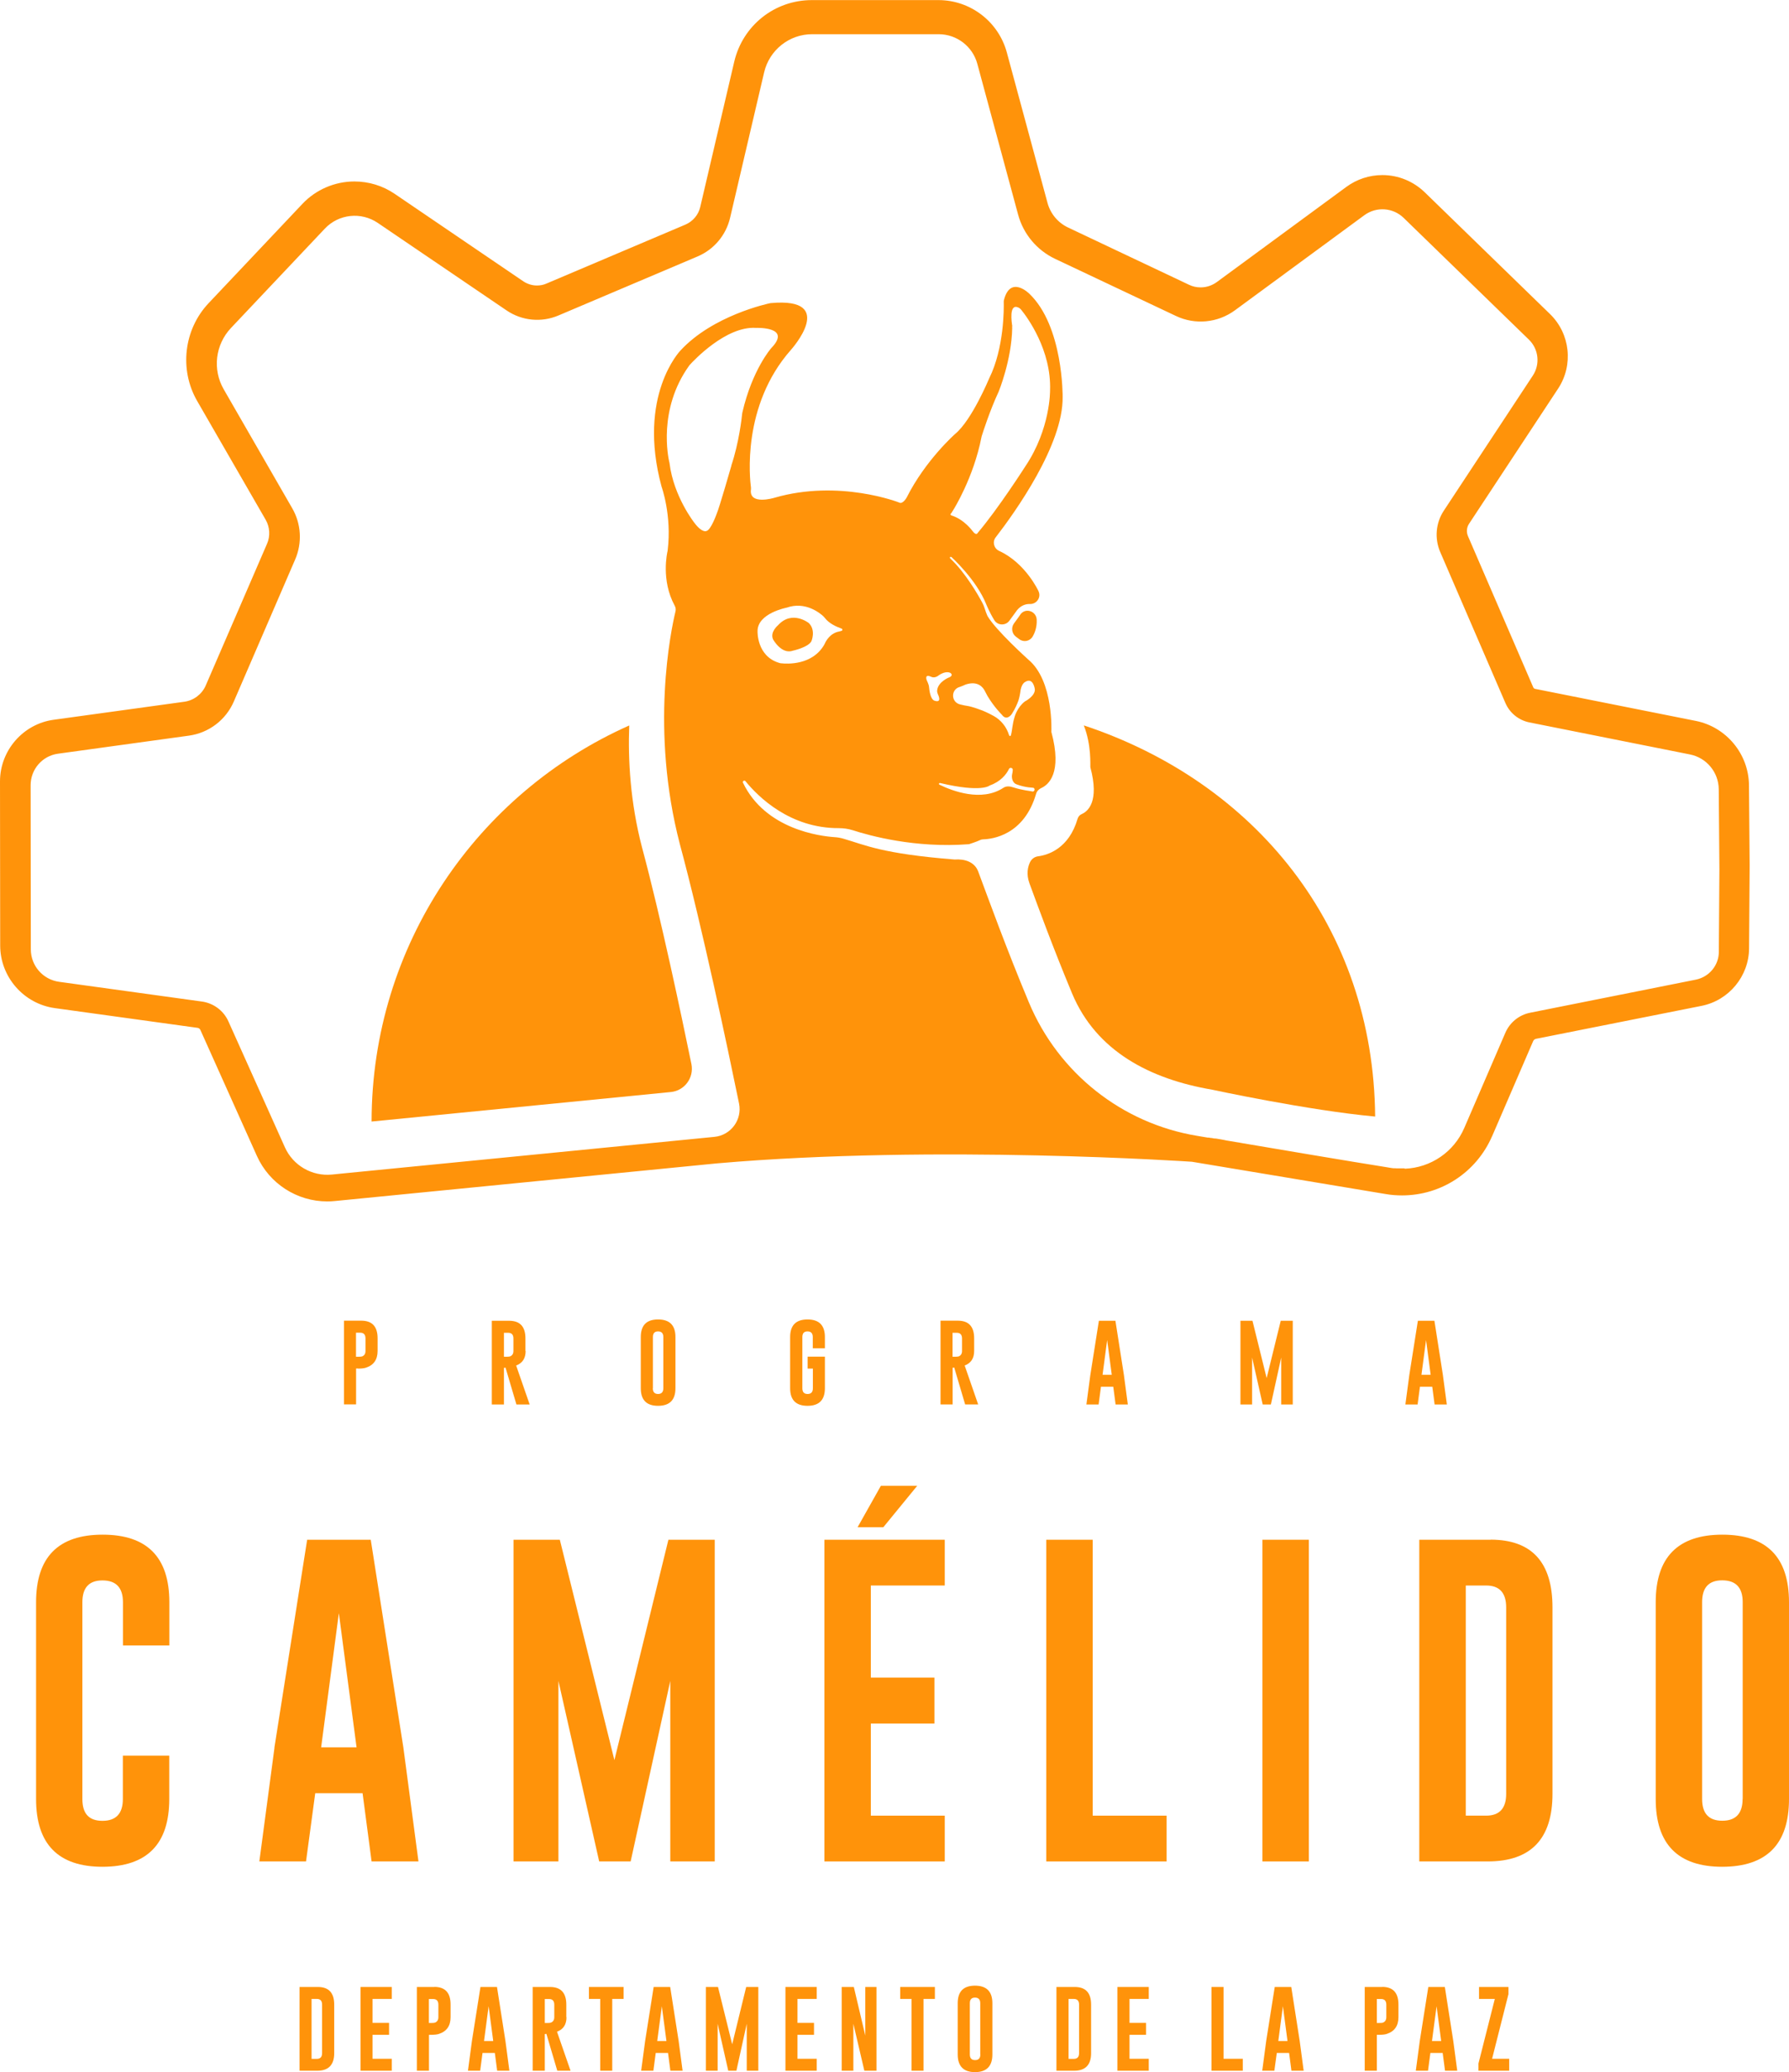 <svg xmlns="http://www.w3.org/2000/svg" id="Capa_2" data-name="Capa 2" viewBox="0 0 190.46 220.49"><defs><style>      .cls-1 {        fill: #ff930a;        stroke-width: 0px;      }    </style></defs><g id="Capa_2-2" data-name="Capa 2"><g><path class="cls-1" d="M10.92,163.3c-4.72,0-7.08,2.4-7.08,7.19v20.94c0,4.8,2.36,7.21,7.08,7.21,4.73-.01,7.1-2.41,7.1-7.21v-4.61h-4.94v4.61c0,1.54-.72,2.32-2.17,2.32s-2.14-.77-2.14-2.32v-20.94c0-1.55.71-2.32,2.13-2.32h.04c1.43.01,2.15.78,2.15,2.32v4.6h4.94v-4.6c0-4.79-2.37-7.19-7.1-7.19Z"></path><path class="cls-1" d="M29.22,185.98l-1.61,12.09h4.97l.98-7.26h5.04l.96,7.26h4.99l-1.61-12.14-3.47-22.09h-6.77l-3.49,22.14ZM36.08,171.69l1.88,14.24h-3.77l1.88-14.24Z"></path><polygon class="cls-1" points="71.36 198.07 76.09 198.07 76.09 163.84 71.16 163.84 65.41 187.29 59.6 163.84 54.67 163.84 54.67 198.07 59.45 198.07 59.45 178.86 63.79 198.07 67.14 198.07 71.36 178.86 71.36 198.07"></polygon><polygon class="cls-1" points="87.77 198.07 100.58 198.07 100.58 193.2 92.71 193.2 92.71 183.4 99.48 183.4 99.48 178.51 92.71 178.51 92.71 168.71 100.58 168.71 100.58 163.84 87.77 163.84 87.77 198.07"></polygon><polygon class="cls-1" points="93.78 158.1 91.3 162.51 94.04 162.51 97.65 158.1 93.78 158.1"></polygon><polygon class="cls-1" points="116.33 163.84 111.39 163.84 111.39 198.07 124.2 198.07 124.2 193.2 116.33 193.2 116.33 163.84"></polygon><rect class="cls-1" x="134.4" y="163.84" width="4.94" height="34.23"></rect><path class="cls-1" d="M158.71,163.84h-7.61v34.23h7.29c4.6,0,6.89-2.41,6.89-7.19v-19.84c0-4.79-2.19-7.2-6.58-7.21ZM160.35,190.88c0,1.54-.71,2.32-2.14,2.32h-2.16v-24.49h2.16c1.43,0,2.14.78,2.14,2.34v19.84Z"></path><path class="cls-1" d="M183.36,163.3c-4.72,0-7.09,2.4-7.09,7.19v20.94c0,4.8,2.36,7.21,7.09,7.21,4.73-.01,7.1-2.41,7.1-7.21v-20.94c0-4.79-2.37-7.19-7.1-7.19ZM185.52,191.42c0,1.54-.72,2.32-2.16,2.32s-2.15-.77-2.15-2.32v-20.94c0-1.55.71-2.32,2.13-2.32h.04c1.43.01,2.15.78,2.15,2.32v20.94Z"></path><path class="cls-1" d="M38.11,145.63c.38,0,.66-.03.86-.1.82-.27,1.23-.86,1.23-1.78v-1.34c0-1.25-.57-1.87-1.71-1.88h-1.87v8.91h1.29v-3.82h.21ZM37.9,141.81h.45c.37,0,.56.2.56.61v1.34c0,.28-.11.47-.35.57-.07.02-.19.04-.37.04h-.29v-2.55Z"></path><path class="cls-1" d="M55.94,143.76v-1.34c0-1.25-.57-1.87-1.71-1.88h-1.87v8.91h1.29v-3.9l.17-.02,1.16,3.92h1.41l-1.44-4.15c.67-.25,1.01-.76,1.01-1.55ZM54.66,143.76c0,.28-.12.47-.35.57-.07.02-.19.04-.37.04h-.29v-2.55h.45c.37,0,.56.2.56.61v1.34Z"></path><path class="cls-1" d="M71.91,147.72v-5.45c0-1.25-.62-1.87-1.85-1.87s-1.84.62-1.84,1.87v5.45c0,1.25.61,1.87,1.84,1.87s1.85-.62,1.85-1.87ZM69.51,147.72v-5.45c0-.4.18-.6.55-.6h0c.37,0,.56.2.56.6v5.45c0,.4-.19.61-.56.61s-.56-.2-.56-.61Z"></path><path class="cls-1" d="M87.82,144.36h-1.84v1.27h.56v2.09c0,.4-.18.61-.56.61s-.56-.2-.56-.61v-5.45c0-.4.18-.6.55-.6h0c.37,0,.56.2.56.6v1.2h1.29v-1.2c0-1.25-.62-1.87-1.85-1.87s-1.85.62-1.85,1.87v5.45c0,1.25.62,1.87,1.85,1.87s1.85-.62,1.85-1.87v-3.36Z"></path><path class="cls-1" d="M104.14,149.45l-1.44-4.15c.67-.25,1.01-.76,1.01-1.55v-1.34c0-1.25-.57-1.87-1.71-1.88h-1.87v8.91h1.29v-3.9l.17-.02,1.16,3.92h1.41ZM102.42,143.76c0,.28-.12.47-.35.57-.07.02-.19.04-.37.04h-.29v-2.55h.45c.37,0,.56.2.56.61v1.34Z"></path><path class="cls-1" d="M117.21,147.56h1.31l.25,1.89h1.3l-.42-3.16-.9-5.75h-1.76l-.91,5.76-.42,3.15h1.3l.25-1.89ZM117.87,142.59l.49,3.7h-.98l.49-3.7Z"></path><polygon class="cls-1" points="135.3 149.45 136.4 144.45 136.4 149.45 137.63 149.45 137.63 140.54 136.35 140.54 134.85 146.64 133.34 140.54 132.06 140.54 132.06 149.45 133.3 149.45 133.3 144.45 134.43 149.45 135.3 149.45"></polygon><path class="cls-1" d="M151.17,147.56h1.31l.25,1.89h1.3l-.42-3.16-.9-5.75h-1.76l-.91,5.76-.42,3.15h1.3l.25-1.89ZM151.82,142.59l.49,3.7h-.98l.49-3.7Z"></path><path class="cls-1" d="M33.87,211.43h-1.98v8.91h1.9c1.19,0,1.79-.63,1.79-1.87v-5.16c0-1.25-.57-1.87-1.71-1.88ZM34.29,218.47c0,.4-.18.61-.56.61h-.56v-6.38h.56c.37,0,.56.2.56.61v5.16Z"></path><polygon class="cls-1" points="38.38 220.34 41.71 220.34 41.71 219.07 39.66 219.07 39.66 216.52 41.42 216.52 41.42 215.25 39.66 215.25 39.66 212.7 41.71 212.7 41.71 211.43 38.38 211.43 38.38 220.34"></polygon><path class="cls-1" d="M46.25,211.43h-1.87v8.91h1.29v-3.82h.21c.37,0,.66-.03.86-.1.82-.27,1.23-.86,1.23-1.78v-1.34c0-1.25-.57-1.87-1.71-1.88ZM46.67,214.65c0,.28-.12.47-.35.57-.07.03-.19.04-.37.04h-.29v-2.55h.45c.37,0,.56.2.56.61v1.34Z"></path><path class="cls-1" d="M52.91,211.43h-1.76l-.91,5.76-.42,3.15h1.3l.25-1.89h1.31l.25,1.89h1.3l-.42-3.16-.9-5.75ZM51.53,217.18l.49-3.7.49,3.7h-.98Z"></path><path class="cls-1" d="M60.29,214.65v-1.34c0-1.25-.57-1.87-1.71-1.88h-1.87v8.91h1.29v-3.9l.17-.02,1.16,3.92h1.41l-1.44-4.15c.67-.25,1.01-.76,1.01-1.55ZM59.01,214.65c0,.28-.12.47-.35.57-.07.03-.19.04-.37.04h-.29v-2.55h.45c.37,0,.56.2.56.61v1.34Z"></path><polygon class="cls-1" points="62.7 212.7 63.9 212.7 63.9 220.34 65.18 220.34 65.18 212.7 66.39 212.7 66.39 211.43 62.7 211.43 62.7 212.7"></polygon><path class="cls-1" d="M71.35,211.43h-1.76l-.91,5.76-.42,3.15h1.3l.25-1.89h1.31l.25,1.89h1.3l-.42-3.16-.9-5.75ZM69.97,217.18l.49-3.7.49,3.7h-.98Z"></path><polygon class="cls-1" points="77.95 217.53 76.44 211.43 75.15 211.43 75.15 220.34 76.4 220.34 76.4 215.34 77.53 220.34 78.4 220.34 79.5 215.34 79.5 220.34 80.73 220.34 80.73 211.43 79.44 211.43 77.95 217.53"></polygon><polygon class="cls-1" points="83.62 220.34 86.95 220.34 86.95 219.07 84.9 219.07 84.9 216.52 86.66 216.52 86.66 215.25 84.9 215.25 84.9 212.7 86.95 212.7 86.95 211.43 83.62 211.43 83.62 220.34"></polygon><polygon class="cls-1" points="92.12 216.6 90.9 211.43 89.61 211.43 89.61 220.34 90.85 220.34 90.85 215.34 92.02 220.34 93.31 220.34 93.31 211.43 92.12 211.43 92.12 216.6"></polygon><polygon class="cls-1" points="95.84 212.7 97.04 212.7 97.04 220.34 98.32 220.34 98.32 212.7 99.53 212.7 99.53 211.43 95.84 211.43 95.84 212.7"></polygon><path class="cls-1" d="M103.8,211.29c-1.23,0-1.84.62-1.84,1.87v5.45c0,1.25.62,1.88,1.84,1.88,1.23,0,1.85-.63,1.85-1.88v-5.45c0-1.25-.62-1.87-1.85-1.87ZM104.37,218.61c0,.4-.19.6-.56.6s-.56-.2-.56-.6v-5.45c0-.4.18-.6.55-.6h0c.37,0,.56.2.56.6v5.45Z"></path><path class="cls-1" d="M114.45,211.43h-1.98v8.91h1.9c1.19,0,1.79-.63,1.79-1.87v-5.16c0-1.25-.57-1.87-1.71-1.88ZM114.88,218.47c0,.4-.18.61-.56.61h-.56v-6.38h.56c.37,0,.56.2.56.61v5.16Z"></path><polygon class="cls-1" points="118.96 220.34 122.3 220.34 122.3 219.07 120.25 219.07 120.25 216.52 122.01 216.52 122.01 215.25 120.25 215.25 120.25 212.7 122.3 212.7 122.3 211.43 118.96 211.43 118.96 220.34"></polygon><polygon class="cls-1" points="130.26 211.43 128.98 211.43 128.98 220.34 132.31 220.34 132.31 219.07 130.26 219.07 130.26 211.43"></polygon><path class="cls-1" d="M137.47,211.43h-1.76l-.91,5.76-.42,3.15h1.29l.26-1.89h1.31l.25,1.89h1.3l-.42-3.16-.9-5.75ZM136.09,217.18l.49-3.7.49,3.7h-.98Z"></path><path class="cls-1" d="M147.16,211.43h-1.87v8.91h1.29v-3.82h.21c.38,0,.66-.03.86-.1.82-.27,1.23-.86,1.23-1.78v-1.34c0-1.25-.57-1.87-1.71-1.88ZM147.59,214.65c0,.28-.12.47-.35.57-.06.03-.19.04-.37.04h-.29v-2.55h.45c.37,0,.56.2.56.61v1.34Z"></path><path class="cls-1" d="M153.82,211.43h-1.76l-.91,5.76-.42,3.15h1.3l.25-1.89h1.31l.25,1.89h1.3l-.42-3.16-.9-5.75ZM152.45,217.18l.49-3.7.49,3.7h-.98Z"></path><polygon class="cls-1" points="160.59 212.2 160.59 211.43 157.46 211.43 157.46 212.7 159.14 212.7 157.4 219.57 157.4 220.34 160.67 220.34 160.67 219.07 158.85 219.07 160.59 212.2"></polygon><path class="cls-1" d="M84.44,69.23s1.58-.34,1.94-.99c0,0,.51-1.16-.27-1.94,0,0-1.78-1.42-3.28.23,0,0-.88.72-.53,1.5,0,0,.9,1.66,2.14,1.2Z"></path><path class="cls-1" d="M158.85,120.91l4.37-10.12c.05-.13.17-.22.3-.25l17.64-3.51c2.9-.58,5.03-3.15,5.05-6.11l.06-8.81-.07-8.56c-.03-3.32-2.41-6.19-5.66-6.84l-17.11-3.41c-.09-.02-.17-.08-.2-.17l-6.95-16.09c-.18-.43-.14-.92.12-1.31l9.48-14.38c1.65-2.5,1.29-5.84-.86-7.93l-13.33-12.95c-1.22-1.18-2.82-1.84-4.52-1.84-1.39,0-2.72.44-3.84,1.26l-13.78,10.12c-.51.37-1.1.57-1.73.57-.43,0-.85-.09-1.24-.28l-12.87-6.09c-1.08-.51-1.88-1.47-2.19-2.62l-4.34-16.04C106.28,2.29,103.31.02,99.93.01h-13.48c-3.97-.01-7.37,2.69-8.28,6.55l-3.62,15.46c-.19.84-.79,1.54-1.58,1.88l-14.81,6.28c-.32.14-.65.2-1,.2-.51,0-1.01-.16-1.44-.44l-13.71-9.32c-1.27-.86-2.75-1.31-4.28-1.31-2.09,0-4.11.87-5.54,2.39l-9.99,10.57c-2.63,2.79-3.13,7.05-1.22,10.38l7.3,12.65c.45.78.51,1.74.15,2.56l-6.53,15.09c-.4.92-1.27,1.58-2.27,1.72l-13.93,1.92C2.45,77.04,0,79.86,0,83.15l.02,17.46c0,3.34,2.5,6.2,5.81,6.66l15.2,2.1c.14.02.26.11.31.24l6.01,13.39c1.32,2.94,4.26,4.84,7.48,4.84.27,0,.54-.01.81-.04l40.71-4.01c23.35-2.03,50.55-.17,50.55-.17l20.65,3.44c.57.1,1.14.14,1.72.14,4.17,0,7.92-2.47,9.58-6.3ZM149.5,124.32h-.03s-.13,0-.24,0h-.04c-.11,0-.23,0-.36,0-.04,0-.08,0-.12,0,0,0,0,0,0,0,0,0,0,0,0,0-.03,0-.05,0-.07,0-.04,0-.08,0-.12-.01h0s-.03,0-.05,0c0,0-.01,0-.02,0,0,0-.02,0-.03,0-.02,0-.03,0-.05,0,0,0,.01,0,.02,0-.01,0-.03,0-.04,0-.03,0-.06,0-.1-.01-.06,0-.12-.02-.2-.03-.07,0-.16-.03-.25-.04-.09-.01-.19-.03-.3-.05-3.14-.49-12.91-2.14-17.08-2.85.02,0,.04,0,.05,0-.07-.01-.15-.03-.22-.04-.07-.01-.14-.03-.21-.04-.08-.01-.16-.03-.23-.04-.13-.02-.25-.04-.36-.06h-.04s0,0,0,0c0,0,0,0,0,0-.02,0-.03,0-.05,0,0,0,0,0,0,0-.03,0-.06,0-.09-.01,0,0,0,0,0,0-.03,0-.06,0-.08-.01h0s-.05,0-.08-.02c-.03,0-.06,0-.08-.01-.05,0-.1-.02-.14-.02h-.06s0-.01,0-.01h-.05s-.04-.01-.05-.02h0s-.02,0-.03,0h0s0,0,0,0h-.01s-.02,0-.03,0h-.02s0,0,0,0c-.04,0-.06,0-.06,0-.04,0-.08-.01-.13-.02l-1.01-.17c-8.01-1.33-14.76-6.69-17.9-14.19-2.47-5.91-4.24-10.84-5.4-13.94-.38-1.01-1.42-1.35-2.5-1.27-7.8-.62-9.53-1.55-11.83-2.21-.3-.09-.62-.15-.94-.17-1.55-.1-7.38-.82-9.77-5.79-.08-.17.15-.3.26-.17,1.39,1.7,4.76,5.02,9.94,5,.5,0,1,.07,1.48.22,1.78.58,6.66,1.93,12.35,1.49.02,0,.04,0,.06-.01.14-.05.83-.27,1.13-.42.12-.06.25-.09.38-.09.92-.03,4.31-.42,5.6-4.83.08-.28.28-.5.54-.62.77-.34,2.28-1.57,1.09-5.98,0,0,0-.02,0-.03h0s.26-5.42-2.46-7.67c0,0-3.49-3.14-4.35-4.65-.06-.11-.22-.56-.31-.85-.06-.18-.13-.36-.22-.52-.45-.85-1.84-3.27-3.43-4.74,0,0-.12-.23.13-.15,0,0,2.67,2.42,3.71,5.04,0,0,.34.85.86,1.69.36.57,1.19.59,1.59.06.41-.55.79-1.09.83-1.14,0,0,0,0,0,0,.47-.56,1-.66,1.37-.65.71.02,1.21-.7.92-1.34,0,0,0-.02-.01-.03,0,0-1.37-2.99-4.19-4.28-.56-.26-.74-.96-.37-1.44,2.05-2.65,7.21-9.86,7.13-14.96,0,0,.08-7.51-3.55-10.97,0,0-1.99-1.99-2.69.64-.02.06-.03.14-.03.21.02.7.05,4.94-1.55,8.16t0,0c-.04.09-1.85,4.45-3.62,5.91,0,0-3.16,2.78-5.17,6.78,0,0-.42.75-.8.52,0,0-6.38-2.51-13.29-.5,0,0-2.74.84-2.48-.91,0-.05,0-.12,0-.17-.12-.88-1.02-8.71,4.26-14.67,0,0,5.05-5.62-2.14-4.97,0,0-.02,0-.03,0-.31.06-6.17,1.32-9.61,5.06,0,0-4.62,4.79-2,14.47,0,0,1.11,3.05.65,6.78,0,0,0,.02,0,.03-.06.23-.72,3.15.74,5.84.11.2.15.42.09.64-.48,1.99-2.71,12.58.47,24.76,2.37,8.78,5.08,21.65,6.3,27.59.35,1.73-.87,3.38-2.62,3.55l-39.11,3.85-1.61.16c-2.12.21-4.14-.96-5.01-2.9l-6.01-13.39c-.51-1.15-1.59-1.95-2.83-2.12l-15.2-2.1c-1.73-.24-3.01-1.71-3.01-3.46l-.02-17.46c0-1.69,1.24-3.12,2.91-3.35l13.93-1.92c2.13-.29,3.95-1.67,4.8-3.65l6.52-15.09c.77-1.77.65-3.8-.31-5.46l-7.29-12.65c-1.22-2.11-.9-4.76.77-6.53l9.99-10.57c1.47-1.56,3.86-1.82,5.64-.61l13.71,9.31c1.63,1.11,3.71,1.31,5.52.54l14.81-6.28c1.75-.74,3.04-2.27,3.47-4.13l3.62-15.46c.56-2.38,2.68-4.07,5.13-4.06h13.47c1.92.01,3.6,1.3,4.1,3.16l4.34,16.04c.56,2.07,2,3.78,3.93,4.7l12.87,6.08c2.04.97,4.45.74,6.28-.6l13.78-10.12c1.28-.94,3.05-.82,4.19.29l13.33,12.95c1.04,1.01,1.21,2.62.42,3.82l-9.48,14.38c-.86,1.3-1,2.95-.39,4.38l6.95,16.09c.46,1.06,1.41,1.83,2.55,2.06l17.1,3.41c1.76.35,3.04,1.89,3.06,3.69l.07,8.5-.06,8.81c0,1.44-1.03,2.67-2.44,2.96l-17.64,3.52c-1.18.23-2.17,1.03-2.65,2.14l-4.37,10.12c-1.11,2.58-3.59,4.23-6.31,4.34ZM77.87,49.53s-1.3,4.54-1.57,5.14c0,0-.62,1.75-1.09,1.83,0,0-.43.26-1.27-.85,0,0-2.22-2.79-2.66-6.36,0-.03,0-.06-.02-.09-.12-.51-1.23-5.63,2.1-10.28.02-.03.04-.06.06-.08.39-.43,3.86-4.16,7.06-3.95h0c.13,0,3.84-.13,1.63,2.15,0,0-2.03,2.29-3.08,6.87,0,.04-.01.08-.02.12-.04.43-.34,3.09-1.15,5.5ZM80.65,67.18c-.03-1.93,3.1-2.52,3.1-2.52,1.97-.7,3.52.56,3.91.92.06.06.11.12.16.18.45.6,1.27.95,1.78,1.13.11.04.11.2,0,.23-.13.04-.23.07-.23.07-1,.17-1.44,1.03-1.55,1.27-.02.05-.04.09-.07.14-1.27,2.21-3.97,2.05-4.59,1.98-.08,0-.15-.02-.23-.05-2.37-.72-2.28-3.34-2.28-3.34ZM105.37,83.58c1.16-.41,1.76-1.17,2.05-1.76.1-.2.41-.12.4.1,0,.16-.03.3-.06.43-.1.43.04.96.46,1.11,1.02.38,1.77.34,1.81.37.23.12.07.48-.17.38-.11-.04-1.01-.11-1.99-.43-.36-.12-.73-.16-1.05.05-2.33,1.53-5.44.33-6.8-.33-.11-.05-.05-.21.07-.18,4.44,1.05,5.26.27,5.28.26ZM102.11,73.12c.29-.1.49-.19.58-.23.04-.02.07-.03.11-.05,1.34-.44,1.88.34,2.05.69.08.15.2.39.28.53.72,1.2,1.52,1.98,1.52,1.98.54.75,1.07-.07,1.07-.07.37-.58.58-1.08.71-1.45.06-.18.1-.37.14-.56l.04-.23c.09-1,.54-1.17.54-1.17.85-.53,1.02.77,1.02.77.06.74-1.06,1.31-1.06,1.31-.81.62-1.08,1.6-1.08,1.6-.26.8-.26,1.47-.4,1.97-.07.24-.2.03-.2.03-.26-.87-.85-1.62-1.65-2.06-.61-.34-1.18-.57-1.18-.57-1.02-.39-1.48-.47-1.48-.47-.32-.05-.63-.11-.93-.19-.93-.24-.98-1.53-.07-1.84ZM101.04,72.08s-1.19.47-1.27,1.39c-.01.13.02.26.07.38.14.29.39.95-.35.71-.44-.15-.55-1.11-.58-1.43,0-.1-.03-.19-.06-.29-.04-.11-.1-.28-.2-.49,0,0-.25-.68.49-.33.41.19.8-.16.8-.16.8-.55,1.25-.25,1.25-.25,0,0,.38.25-.15.48ZM107.77,34.72c-.07-.43-.37-2.45.64-2,.13.06.24.15.33.27.6.74,3.21,4.25,3.05,8.57,0,0,.05,4.06-2.61,8.03,0,0-2.9,4.54-5.09,7.11,0,0-.14.36-.55-.19,0,0-.88-1.24-2.24-1.66,0,0-.23-.08-.02-.25,0,0,.02-.02.02-.03l.21-.34s2.13-3.37,2.98-7.72c0-.03.01-.06.02-.09.11-.35.86-2.72,1.81-4.75,0,0,1.38-3.35,1.44-6.77,0-.06,0-.11-.01-.17Z"></path><path class="cls-1" d="M108.68,65.33s-.01.02-.02.02c0,0-.34.5-.71.99-.33.45-.23,1.09.22,1.42.11.08.23.17.34.25.46.36,1.13.23,1.43-.28.25-.43.46-1.02.43-1.78-.03-.89-1.12-1.3-1.69-.63Z"></path><path class="cls-1" d="M66.98,77.2c-16.14,7.18-27.41,23.34-27.42,42.14l31.86-3.14c1.46-.14,2.48-1.52,2.19-2.97-1.02-4.97-3.28-15.72-5.26-23.06-1.26-4.83-1.5-9.36-1.36-12.97Z"></path><path class="cls-1" d="M115.39,77.21c.82,2.05.67,4.23.69,4.41,0,0,0,.02,0,.02.99,3.67-.27,4.7-.91,4.98-.22.09-.38.28-.45.51-.92,3.15-3.13,3.85-4.22,3.99-.36.05-.67.28-.83.6-.24.49-.44,1.27-.07,2.28.96,2.61,2.47,6.75,4.54,11.72,2.58,6.16,8.33,9.11,14.9,10.23,0,0,10.24,2.21,17.36,2.86-.17-20.2-12.8-35.58-31.01-41.62Z"></path><path class="cls-1" d="M129.62,121h0,.03s-.02,0-.03,0Z"></path><polygon class="cls-1" points="129.59 121 129.61 121 129.6 121 129.59 121"></polygon><polygon class="cls-1" points="129.61 121 129.61 121 129.61 121 129.61 121"></polygon><path class="cls-1" d="M131.5,121.48c.19.03.4.07.6.1.06,0,.12.02.18.03-.11-.02-.22-.04-.33-.06-.16-.03-.31-.05-.46-.07Z"></path><path class="cls-1" d="M132.52,121.65c.17.03.35.06.53.09.2.03.4.07.61.1l-.55-.09c-.2-.04-.4-.07-.59-.1Z"></path></g></g></svg>